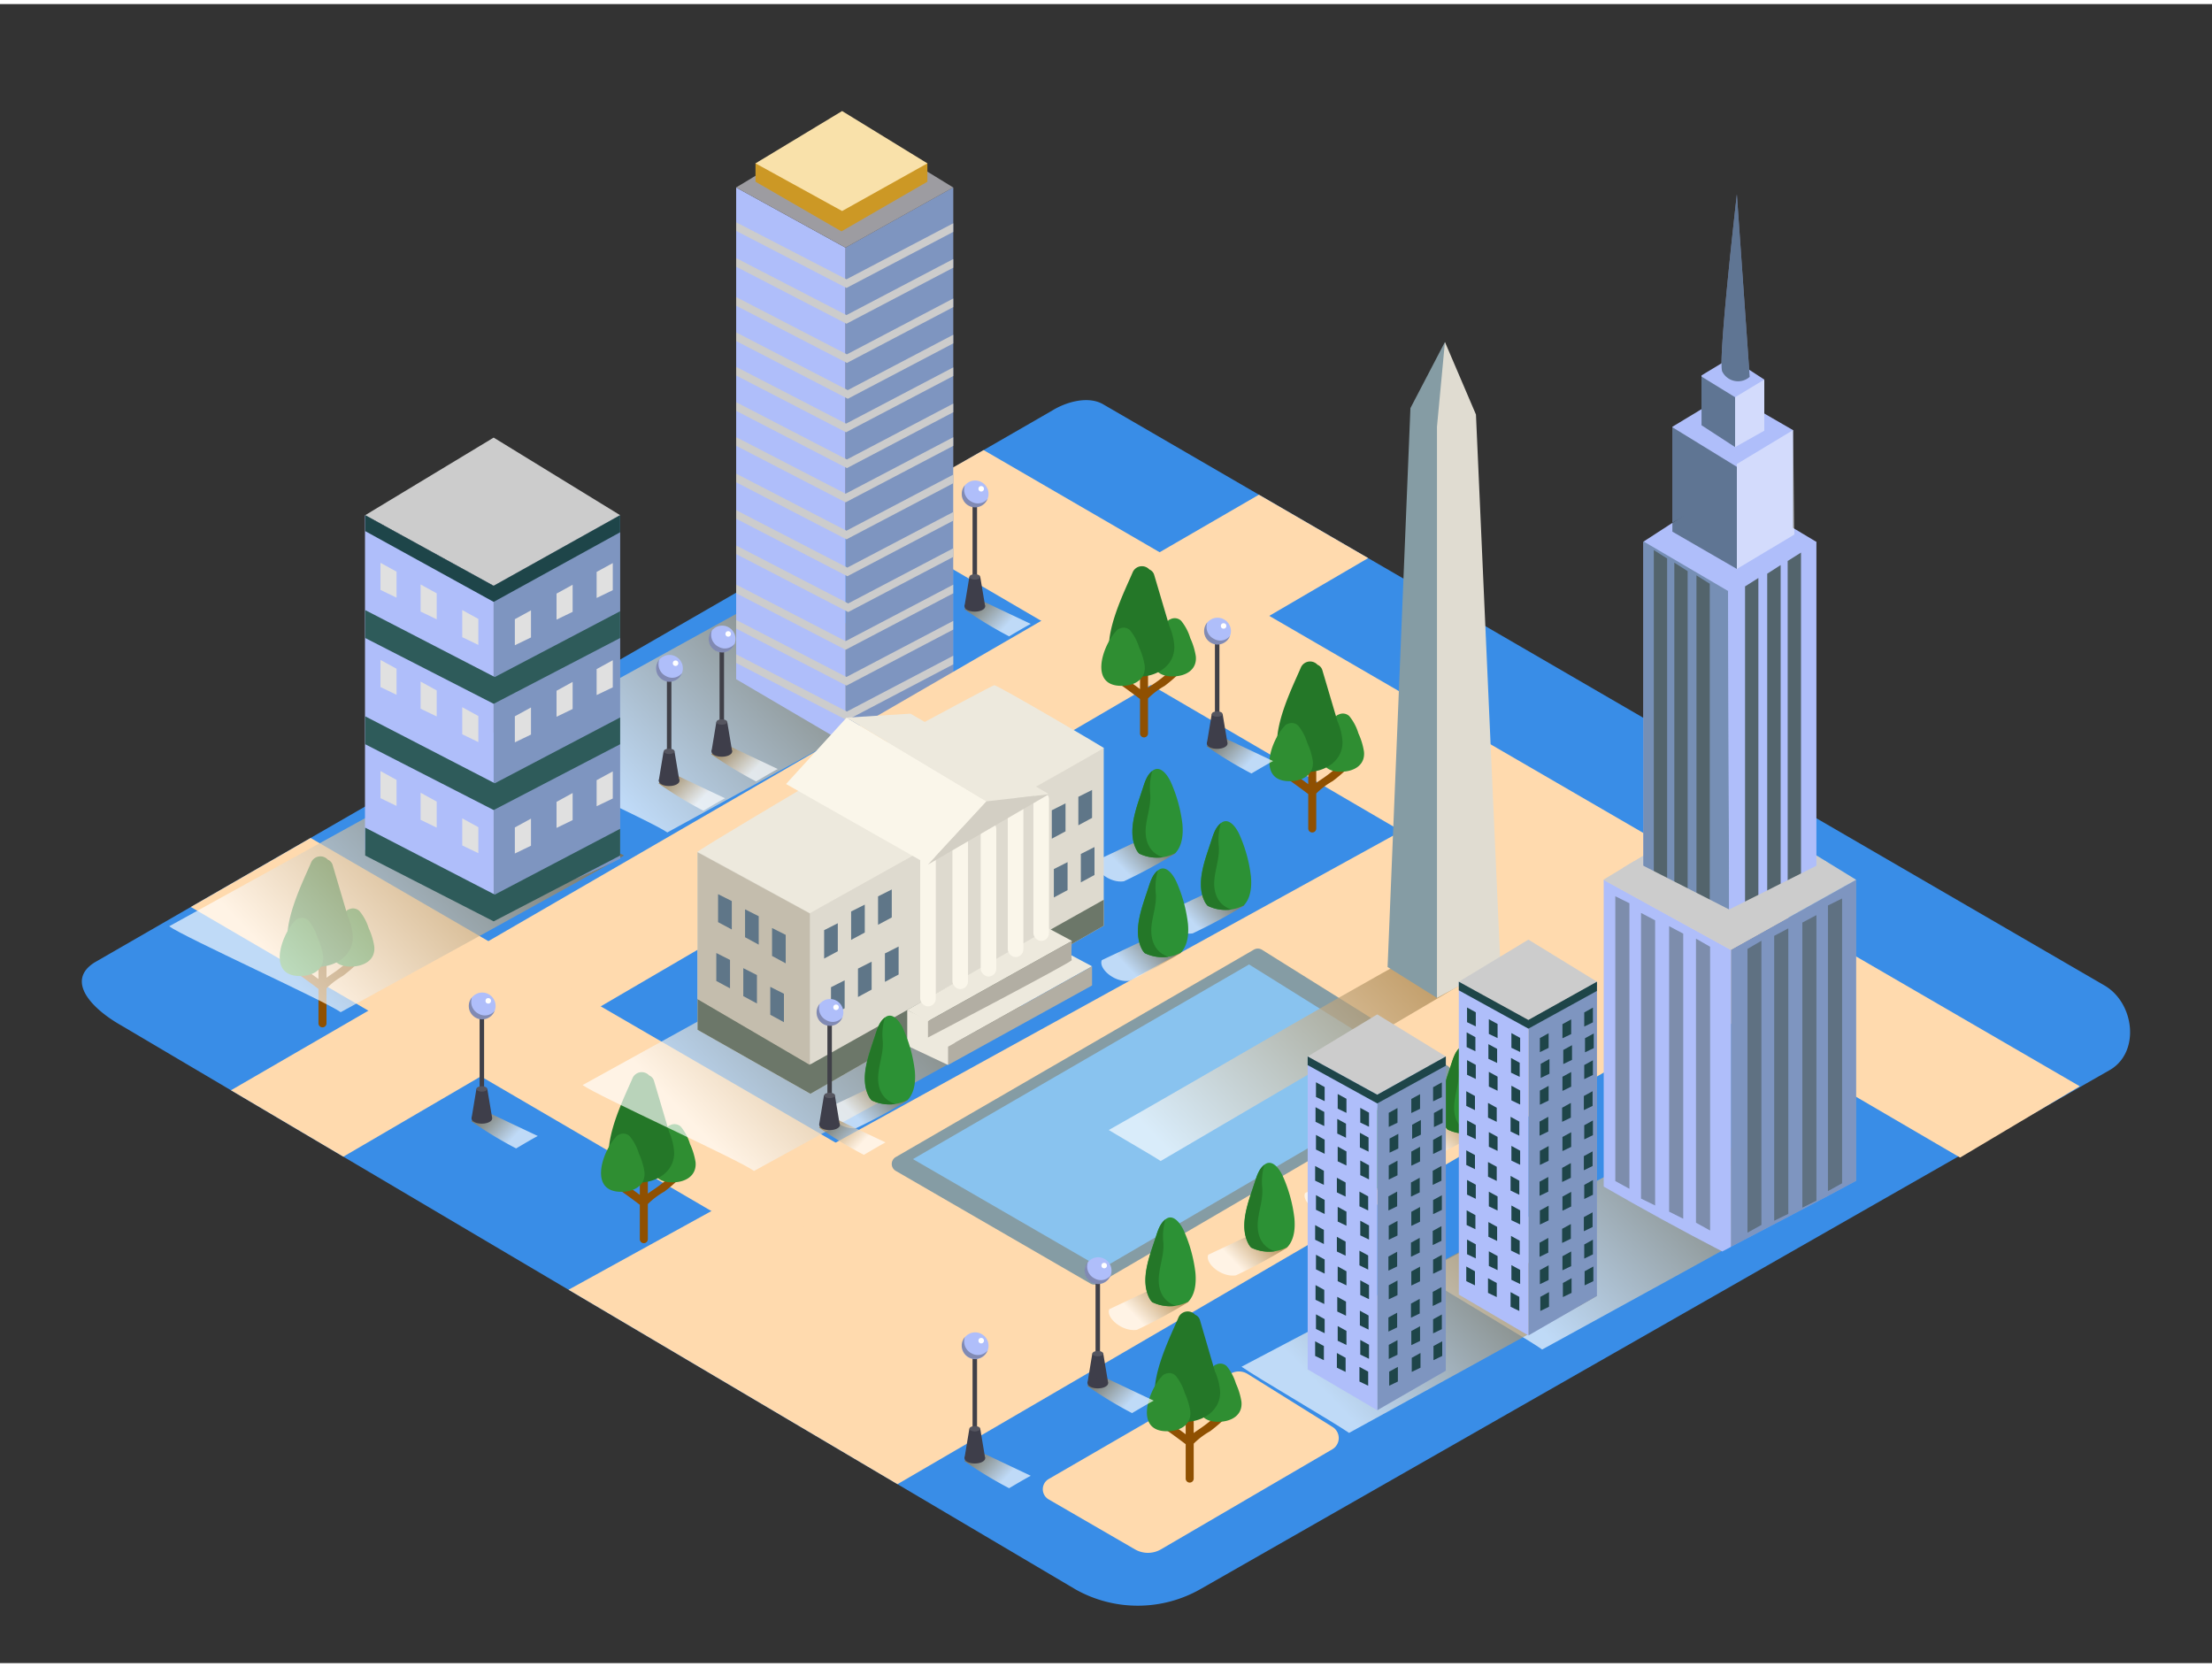 <svg xmlns="http://www.w3.org/2000/svg" xmlns:xlink="http://www.w3.org/1999/xlink" viewBox="0 0 400 300" width="406" height="306" class="illustration"><rect x="0" y="0" width="400" height="300" fill="#333333" stroke="none"/><defs><linearGradient id="linear-gradient" x1="2825.6" y1="96.87" x2="2775.04" y2="144.95" gradientTransform="translate(-2662.23)" gradientUnits="userSpaceOnUse"><stop offset="0" stop-color="#7f4e00"></stop><stop offset="1" stop-color="#fff"></stop></linearGradient><linearGradient id="linear-gradient-2" x1="2985.77" y1="193.61" x2="2938.99" y2="238.09" xlink:href="#linear-gradient"></linearGradient><linearGradient id="linear-gradient-3" x1="2945.27" y1="214.89" x2="2904.33" y2="253.82" xlink:href="#linear-gradient"></linearGradient><linearGradient id="linear-gradient-4" x1="2872.89" y1="149.25" x2="2865.33" y2="156.44" xlink:href="#linear-gradient"></linearGradient><linearGradient id="linear-gradient-5" x1="2885.29" y1="158.7" x2="2877.73" y2="165.88" xlink:href="#linear-gradient"></linearGradient><linearGradient id="linear-gradient-6" x1="2875.25" y1="230.35" x2="2867.7" y2="237.54" xlink:href="#linear-gradient"></linearGradient><linearGradient id="linear-gradient-7" x1="2893.15" y1="220.51" x2="2885.59" y2="227.7" xlink:href="#linear-gradient"></linearGradient><linearGradient id="linear-gradient-8" x1="2910.66" y1="209.34" x2="2903.11" y2="216.53" xlink:href="#linear-gradient"></linearGradient><linearGradient id="linear-gradient-9" x1="2928.66" y1="199.14" x2="2921.1" y2="206.33" xlink:href="#linear-gradient"></linearGradient><linearGradient id="linear-gradient-10" x1="2873.9" y1="167.24" x2="2866.34" y2="174.43" xlink:href="#linear-gradient"></linearGradient><linearGradient id="linear-gradient-11" x1="2116.97" y1="198.73" x2="2110.44" y2="204.93" gradientTransform="matrix(-1, 0, 0, 1, 2203.38, 0)" xlink:href="#linear-gradient"></linearGradient><linearGradient id="linear-gradient-12" x1="2073.58" y1="132.37" x2="2067.05" y2="138.58" gradientTransform="matrix(-1, 0, 0, 1, 2203.38, 0)" xlink:href="#linear-gradient"></linearGradient><linearGradient id="linear-gradient-13" x1="2083.1" y1="137.67" x2="2076.58" y2="143.88" gradientTransform="matrix(-1, 0, 0, 1, 2203.38, 0)" xlink:href="#linear-gradient"></linearGradient><linearGradient id="linear-gradient-14" x1="2027.83" y1="106.13" x2="2021.3" y2="112.34" gradientTransform="matrix(-1, 0, 0, 1, 2203.38, 0)" xlink:href="#linear-gradient"></linearGradient><linearGradient id="linear-gradient-15" x1="1984" y1="130.94" x2="1977.47" y2="137.15" gradientTransform="matrix(-1, 0, 0, 1, 2203.38, 0)" xlink:href="#linear-gradient"></linearGradient><linearGradient id="linear-gradient-16" x1="2027.83" y1="260.17" x2="2021.3" y2="266.38" gradientTransform="matrix(-1, 0, 0, 1, 2203.38, 0)" xlink:href="#linear-gradient"></linearGradient><linearGradient id="linear-gradient-17" x1="2005.59" y1="246.59" x2="1999.06" y2="252.8" gradientTransform="matrix(-1, 0, 0, 1, 2203.38, 0)" xlink:href="#linear-gradient"></linearGradient><linearGradient id="linear-gradient-18" x1="2932.68" y1="155.32" x2="2875.45" y2="209.74" xlink:href="#linear-gradient"></linearGradient><linearGradient id="linear-gradient-19" x1="2841.28" y1="158.04" x2="2790.71" y2="206.12" xlink:href="#linear-gradient"></linearGradient><linearGradient id="linear-gradient-20" x1="2824.51" y1="193.87" x2="2816.95" y2="201.06" xlink:href="#linear-gradient"></linearGradient><linearGradient id="linear-gradient-21" x1="2054.08" y1="199.89" x2="2047.55" y2="206.1" gradientTransform="matrix(-1, 0, 0, 1, 2203.38, 0)" xlink:href="#linear-gradient"></linearGradient><linearGradient id="linear-gradient-22" x1="2766.54" y1="129.36" x2="2715.98" y2="177.44" xlink:href="#linear-gradient"></linearGradient></defs><title>PP</title><g style="isolation: isolate;"><g id="Layer_5" data-name="Layer 5"><path d="M194.51,286.68,22,184.73c-5.49-3.08-10.2-8.15-4.85-11.46L190.29,73.49c2.6-1.61,6.54-2.66,9.18-1.13L380.54,177.45c5.49,3.19,6.48,12.1,1,15.29L217.25,286.52A22.94,22.94,0,0,1,194.51,286.68Z" fill="#398de7"></path><polygon points="156.38 92.89 354.45 208.58 376.09 195.69 177.87 80.65 156.38 92.89" fill="#ffdaae"></polygon><path d="M120.67,149.79s49.15-26.9,51.23-28.34l-31-15.47L89.65,134.27C92.37,136.24,117.95,147.84,120.67,149.79Z" opacity="0.68" fill="url(#linear-gradient)" style="mix-blend-mode: multiply;"></path><polygon points="172.37 122.46 172.37 33.16 152.89 44.04 152.89 133.69 172.37 122.46" fill="#afbefa"></polygon><polygon points="172.37 122.46 172.37 33.16 152.89 44.04 152.89 133.69 172.37 122.46" fill="#1e4549" opacity="0.33"></polygon><polygon points="152.89 44.04 133.12 33.16 133.12 122.08 152.89 133.69 152.89 44.04" fill="#afbefa"></polygon><polygon points="172.37 33.16 152.89 21.22 133.12 33.16 152.89 44.04 172.37 33.16" fill="#9d9ca1"></polygon><polyline points="167.7 28.77 167.7 32.12 152.16 41.1 136.62 32.12 136.62 28.77" fill="#cc9825"></polyline><polygon points="167.7 28.8 152.28 19.34 136.62 28.8 152.28 37.42 167.7 28.8" fill="#f9e1aa"></polygon><polygon points="133.12 39.46 153.06 49.77 172.37 39.64 172.37 41.2 153.07 51.33 133.12 41.01 133.12 39.46" fill="#ccc"></polygon><polygon points="133.12 45.93 153.06 56.24 172.37 46.11 172.37 47.67 153.07 57.8 133.12 47.49 133.12 45.93" fill="#ccc"></polygon><polygon points="133.12 52.98 153.14 63.34 172.37 53.24 172.37 54.8 153.15 64.89 133.12 54.54 133.12 52.98" fill="#ccc"></polygon><polygon points="133.12 59.37 153.3 69.81 172.37 59.8 172.37 61.36 153.31 71.37 133.12 60.93 133.12 59.37" fill="#ccc"></polygon><polygon points="133.12 65.6 152.99 75.87 172.37 65.7 172.37 67.26 152.99 77.43 133.12 67.16 133.12 65.6" fill="#ccc"></polygon><polygon points="133.12 71.99 153.14 82.35 172.37 72.25 172.37 73.81 153.15 83.91 133.12 73.55 133.12 71.99" fill="#ccc"></polygon><polygon points="133.12 78.31 152.91 88.54 172.37 78.33 172.37 79.89 152.91 90.1 133.12 79.87 133.12 78.31" fill="#ccc"></polygon><polygon points="133.12 84.91 153.06 95.23 172.37 85.09 172.37 86.65 153.07 96.79 133.12 86.47 133.12 84.91" fill="#ccc"></polygon><polygon points="133.12 91.51 153.22 101.9 172.37 91.85 172.37 93.41 153.23 103.46 133.12 93.06 133.12 91.51" fill="#ccc"></polygon><polygon points="133.12 97.9 153.38 108.38 172.37 98.41 172.37 99.97 153.38 109.94 133.12 99.45 133.12 97.9" fill="#ccc"></polygon><polygon points="133.12 104.97 152.91 115.2 172.37 104.99 172.37 106.55 152.91 116.76 133.12 106.53 133.12 104.97" fill="#ccc"></polygon><polygon points="133.12 111.36 153.06 121.68 172.37 111.54 172.37 113.11 153.07 123.24 133.12 112.92 133.12 111.36" fill="#ccc"></polygon><polygon points="133.12 117.58 153.14 127.93 172.37 117.84 172.37 119.4 153.15 129.49 133.12 119.14 133.12 117.58" fill="#ccc"></polygon><path d="M278.87,243.29S328,216.39,330.1,215l-23.89-11.37-49.54,26C259.39,231.58,276.15,241.33,278.87,243.29Z" opacity="0.68" fill="url(#linear-gradient-2)" style="mix-blend-mode: multiply;"></path><path d="M243.95,258.37s43-23.54,44.83-24.8l-20.91-10L224.51,246.4C226.89,248.12,241.56,256.66,243.95,258.37Z" opacity="0.68" fill="url(#linear-gradient-3)" style="mix-blend-mode: multiply;"></path><polygon points="102.81 232.48 263.14 144.19 318.74 176.46 162.29 267.64 102.81 232.48" fill="#ffdaae"></polygon><path d="M162,208.48,226.71,171a1.44,1.44,0,0,1,1.49,0l33.57,21a1.44,1.44,0,0,1,0,2.47l-63.14,36.89a1.44,1.44,0,0,1-1.45,0L162,211A1.44,1.44,0,0,1,162,208.48Z" fill="#859ca4"></path><polygon points="165.09 208.86 225.87 173.66 258.52 194.04 199.28 228.65 165.09 208.86" fill="#89c3ef"></polygon><path d="M212.56,153.58l-5.2-3-9.12,4.31c-.68,1.49,2.32,4.14,5,3.73A97.62,97.62,0,0,0,212.56,153.58Z" opacity="0.68" fill="url(#linear-gradient-4)" style="mix-blend-mode: multiply;"></path><path d="M206,153.61a7.17,7.17,0,0,0,6.57-.11c1.15-1.26,1.43-3.17,1.25-5.2a26.08,26.08,0,0,0-2.06-7.53c-.48-1.1-1.82-3.22-3.26-2.2-1.19.84-1.53,2.36-2,3.67-1.05,3.22-2.72,7.42-1,10.7A2.91,2.91,0,0,0,206,153.61Z" fill="#2c9135"></path><path d="M207.21,148.76c.21-2,.9-3.75.8-5.8a10.79,10.79,0,0,1,.37-4.31c-1.11.86-1.44,2.32-1.86,3.59-1.05,3.22-2.72,7.42-1,10.7a2.91,2.91,0,0,0,.49.68,7.59,7.59,0,0,0,4.27.66C207.87,153.48,206.95,151.35,207.21,148.76Z" fill="#247728"></path><path d="M225,163l-5.2-3-9.12,4.31c-.68,1.49,2.32,4.14,5,3.73A97.62,97.62,0,0,0,225,163Z" opacity="0.68" fill="url(#linear-gradient-5)" style="mix-blend-mode: multiply;"></path><path d="M218.39,163.06a7.17,7.17,0,0,0,6.57-.11c1.15-1.26,1.43-3.17,1.25-5.2a26.08,26.08,0,0,0-2.06-7.53c-.48-1.1-1.82-3.22-3.26-2.2-1.19.84-1.53,2.36-2,3.67-1.05,3.22-2.72,7.42-1,10.7A2.91,2.91,0,0,0,218.39,163.06Z" fill="#2c9135"></path><path d="M219.61,158.21c.21-2,.9-3.75.8-5.8a10.79,10.79,0,0,1,.37-4.31c-1.11.86-1.44,2.32-1.86,3.59-1.05,3.22-2.72,7.42-1,10.7a2.91,2.91,0,0,0,.49.68,7.59,7.59,0,0,0,4.27.66C220.27,162.93,219.35,160.8,219.61,158.21Z" fill="#247728"></path><path d="M214.92,234.69l-5.2-3L200.6,236c-.68,1.49,2.32,4.14,5,3.73A97.62,97.62,0,0,0,214.92,234.69Z" opacity="0.68" fill="url(#linear-gradient-6)" style="mix-blend-mode: multiply;"></path><path d="M208.35,234.72a7.17,7.17,0,0,0,6.57-.11c1.15-1.26,1.43-3.17,1.25-5.2a26.08,26.08,0,0,0-2.06-7.53c-.48-1.1-1.82-3.22-3.26-2.2-1.19.84-1.53,2.36-2,3.67-1.05,3.22-2.72,7.42-1,10.7A2.91,2.91,0,0,0,208.35,234.72Z" fill="#2c9135"></path><path d="M209.58,229.87c.21-2,.9-3.75.8-5.8a10.79,10.79,0,0,1,.37-4.31c-1.11.86-1.44,2.32-1.86,3.59-1.05,3.22-2.72,7.42-1,10.7a2.91,2.91,0,0,0,.49.68,7.59,7.59,0,0,0,4.27.66C210.23,234.58,209.31,232.46,209.58,229.87Z" fill="#247728"></path><path d="M232.82,224.84l-5.2-3-9.12,4.31c-.68,1.49,2.32,4.14,5,3.73A97.62,97.62,0,0,0,232.82,224.84Z" opacity="0.68" fill="url(#linear-gradient-7)" style="mix-blend-mode: multiply;"></path><path d="M226.25,224.87a7.17,7.17,0,0,0,6.57-.11c1.15-1.26,1.43-3.17,1.25-5.2A26.08,26.08,0,0,0,232,212c-.48-1.1-1.82-3.22-3.26-2.2-1.19.84-1.53,2.36-2,3.67-1.05,3.22-2.72,7.42-1,10.7A2.91,2.91,0,0,0,226.25,224.87Z" fill="#2c9135"></path><path d="M227.47,220c.21-2,.9-3.75.8-5.8a10.79,10.79,0,0,1,.37-4.31c-1.11.86-1.44,2.32-1.86,3.59-1.05,3.22-2.72,7.42-1,10.7a2.91,2.91,0,0,0,.49.68,7.59,7.59,0,0,0,4.27.66C228.13,224.74,227.21,222.61,227.47,220Z" fill="#247728"></path><path d="M250.33,213.67l-5.2-3L236,215c-.68,1.49,2.32,4.14,5,3.73A97.62,97.62,0,0,0,250.33,213.67Z" opacity="0.68" fill="url(#linear-gradient-8)" style="mix-blend-mode: multiply;"></path><path d="M243.76,213.71a7.17,7.17,0,0,0,6.57-.11c1.15-1.26,1.43-3.17,1.25-5.2a26.08,26.08,0,0,0-2.06-7.53c-.48-1.1-1.82-3.22-3.26-2.2-1.19.84-1.53,2.36-2,3.67-1.05,3.22-2.72,7.42-1,10.7A2.91,2.91,0,0,0,243.76,213.71Z" fill="#2c9135"></path><path d="M245,208.86c.21-2,.9-3.75.8-5.8a10.79,10.79,0,0,1,.37-4.31c-1.11.86-1.44,2.32-1.86,3.59-1.05,3.22-2.72,7.42-1,10.7a2.91,2.91,0,0,0,.49.68,7.59,7.59,0,0,0,4.27.66C245.64,213.57,244.72,211.44,245,208.86Z" fill="#247728"></path><path d="M268.32,203.48l-5.2-3L254,204.82c-.68,1.49,2.32,4.14,5,3.73A97.62,97.62,0,0,0,268.32,203.48Z" opacity="0.68" fill="url(#linear-gradient-9)" style="mix-blend-mode: multiply;"></path><path d="M261.76,203.51a7.17,7.17,0,0,0,6.57-.11c1.15-1.26,1.43-3.17,1.25-5.2a26.08,26.08,0,0,0-2.06-7.53c-.48-1.1-1.82-3.22-3.26-2.2-1.19.84-1.53,2.36-2,3.67-1.05,3.22-2.72,7.42-1,10.7A2.91,2.91,0,0,0,261.76,203.51Z" fill="#2c9135"></path><path d="M263,198.66c.21-2,.9-3.75.8-5.8a10.79,10.79,0,0,1,.37-4.31c-1.11.86-1.44,2.32-1.86,3.59-1.05,3.22-2.72,7.42-1,10.7a2.91,2.91,0,0,0,.49.68,7.59,7.59,0,0,0,4.27.66C263.63,203.37,262.71,201.25,263,198.66Z" fill="#247728"></path><polygon points="247.41 100.18 62.09 208.42 41.77 196.41 227.65 88.72 247.41 100.18" fill="#ffdaae"></polygon><polygon points="56.17 150.79 34.51 163.27 139.44 224.56 161.07 211.67 56.17 150.79" fill="#ffdaae"></polygon><path d="M335.65,212.79V158.35L313,171v53.72C320.53,220.76,328.13,216.85,335.65,212.79Z" fill="#afbefa"></path><path d="M335.65,212.79V158.35L313,171v53.72C320.53,220.76,328.13,216.85,335.65,212.79Z" fill="#1e4549" opacity="0.33"></path><path d="M313,224.74V171l-23-12.67v55.5q10.59,6.11,21.44,11.73Z" fill="#afbefa"></path><polygon points="335.65 158.35 312.97 144.43 289.93 158.35 312.97 171.02 335.65 158.35" fill="#ccc"></polygon><path d="M304.44,162.06a29.7,29.7,0,0,0,5.82,3.17c2.67,1,4.54.43,6.86-1a59.71,59.71,0,0,1,11.31-5v-62s-16.28-9.79-16.57-9.57-14.71,9.57-14.71,9.57v60.3C299.7,158.81,302,160.49,304.44,162.06Z" fill="#afbefa"></path><path d="M304.44,162.06a29.7,29.7,0,0,0,5.82,3.17,7.24,7.24,0,0,0,2.43.48l-.18-59.57-15.35-9v60.3C299.7,158.81,302,160.49,304.44,162.06Z" fill="#1e4549" opacity="0.39"></path><path d="M301.47,160.09V100.25l-2.41-1.52v59.83C299.88,159.05,300.68,159.56,301.47,160.09Z" fill="#53646c"></path><path d="M304.44,162.06l.74.48v-60L302.77,101v60Z" fill="#53646c"></path><path d="M309.18,164.77V104.82l-2.41-1.52v60.21A24.6,24.6,0,0,0,309.18,164.77Z" fill="#53646c"></path><path d="M317.12,164.19a59.71,59.71,0,0,1,11.31-5v-62l-15.93,9,.18,59.57A7.93,7.93,0,0,0,317.12,164.19Z" fill="#afbefa"></path><path d="M325.68,160.18v-61l-2.41,1.52v60.4Q324.47,160.64,325.68,160.18Z" fill="#53646c"></path><path d="M322,161.67V101.44L319.57,103v59.84C320.36,162.4,321.16,162,322,161.67Z" fill="#53646c"></path><path d="M317.12,164.19c.28-.18.56-.34.85-.5V103.78l-2.41,1.52V165A13.84,13.84,0,0,0,317.12,164.19Z" fill="#53646c"></path><polyline points="312.57 70.3 324.24 77.04 318.4 92.97 311.46 87.47" fill="#afbefa"></polyline><polygon points="302.42 93.78 312.57 88.06 312.57 70.3 302.42 76.43 302.42 93.78" fill="#afbefa"></polygon><polygon points="314.08 100.51 324.24 94.8 324.24 77.04 314.08 83.17 314.08 100.51" fill="#afbefa"></polygon><polygon points="313.76 80.11 319.04 77.14 319.04 67.9 313.76 71.09 313.76 80.11" fill="#afbefa"></polygon><polygon points="314.08 102.14 324.48 95.92 324.24 77.04 314.08 83.17 314.08 102.14" fill="#fff" opacity="0.45"></polygon><polyline points="314.08 83.68 302.42 76.52 302.42 95.4 314.08 102.14" fill="#102c2d" opacity="0.5"></polyline><polyline points="312.97 63.95 319.04 67.9 315.58 71.86 312.39 72.88" fill="#afbefa"></polyline><polygon points="307.69 76.16 312.97 73.19 312.97 63.95 307.69 67.14 307.69 76.16" fill="#afbefa"></polygon><polygon points="313.76 80.11 319.04 77.14 319.04 67.9 313.76 71.09 313.76 80.11" fill="#fff" opacity="0.45"></polygon><polyline points="313.76 71.09 307.69 67.36 307.69 76.16 313.76 80.11" fill="#102c2d" opacity="0.5"></polyline><path d="M311.46,66.49c-.92-1.33,2.62-32.08,2.62-32.08l2.32,33A3.19,3.19,0,0,1,311.46,66.49Z" fill="#afbefa"></path><path d="M311.46,66.49c-.92-1.33,2.62-32.08,2.62-32.08l2.32,33A3.19,3.19,0,0,1,311.46,66.49Z" fill="#102c2d" opacity="0.5"></path><g opacity="0.74" style="mix-blend-mode: multiply;"><path d="M333.11,213.23v-51.5L330.55,163v51.64Q331.84,213.95,333.11,213.23Z" fill="#53646c"></path><path d="M323.38,218.76V167.14l-2.55,1.35V220Z" fill="#53646c"></path><path d="M318.52,220.76V169.38L316,170.85v51.31Z" fill="#53646c"></path><path d="M328.47,216.37V164.74l-2.55,1.35v51.55Z" fill="#53646c"></path><g opacity="0.74" style="mix-blend-mode: multiply;"><path d="M292.1,212.83v-51.5l2.55,1.26v51.64Q293.37,213.55,292.1,212.83Z" fill="#53646c"></path><path d="M301.83,218.36V166.74l2.55,1.35v51.55Z" fill="#53646c"></path><path d="M306.69,220.36V169l2.55,1.46v51.31Z" fill="#53646c"></path><path d="M296.75,216V164.34l2.55,1.35v51.55Z" fill="#53646c"></path></g></g><polygon points="295.52 154.97 312.69 163.72 330.15 154.97 332.5 158.62 312.8 168.42 293.38 156.26 295.52 154.97" fill="#ccc"></polygon><path d="M121.76,211.46a24.67,24.67,0,0,1-3.3,2.73c-.45.31-.89.59-1.31.91v-3.53a.72.72,0,0,0-1.45,0v3.76q-1.57-1.17-3.16-2.3c-.76-.54-1.49.71-.73,1.25q2,1.4,3.89,2.84v6.22a.72.72,0,0,0,1.45,0V217l.08-.09a14.05,14.05,0,0,1,2.91-2.18,27.51,27.51,0,0,0,2.65-2.27C123.45,211.83,122.42,210.8,121.76,211.46Z" fill="#8f5001"></path><path d="M125.78,209.42a12.38,12.38,0,0,0-1-3.28,9.07,9.07,0,0,0-1.65-3.13,1.68,1.68,0,0,0-2-.25l-.06,0a1.61,1.61,0,0,0-.53.5l-.09.09c-2.38,2.73-4.69,9.79,1.2,9.71C123.89,213.06,126,211.92,125.78,209.42Z" fill="#2f8e32"></path><path d="M121,203.95l-.22-.74-2.51-8.48a1.52,1.52,0,0,0-.88-1,1.82,1.82,0,0,0-3,.47c-1.82,4.34-8.93,17.83.37,18.86,3.36.37,7.17-1.6,7.15-5.35A10.79,10.79,0,0,0,121,203.95Z" fill="#247728"></path><path d="M116.53,211.13a12.38,12.38,0,0,0-1-3.28,9.07,9.07,0,0,0-1.65-3.13,1.68,1.68,0,0,0-2-.25l-.06,0a1.61,1.61,0,0,0-.53.5l-.09.09c-2.38,2.73-4.69,9.79,1.2,9.71C114.64,214.77,116.79,213.63,116.53,211.13Z" fill="#2f8e32"></path><path d="M212.21,120a24.67,24.67,0,0,1-3.3,2.73c-.45.31-.89.59-1.31.91v-3.53a.72.72,0,0,0-1.45,0v3.76q-1.57-1.17-3.16-2.3c-.76-.54-1.49.71-.73,1.25q2,1.4,3.89,2.84v6.22a.72.72,0,0,0,1.45,0v-6.31l.08-.09a14.05,14.05,0,0,1,2.91-2.18,27.51,27.51,0,0,0,2.65-2.27C213.91,120.34,212.88,119.31,212.21,120Z" fill="#8f5001"></path><path d="M216.24,117.93a12.38,12.38,0,0,0-1-3.28,9.07,9.07,0,0,0-1.65-3.13,1.68,1.68,0,0,0-2-.25l-.06,0a1.61,1.61,0,0,0-.53.5l-.09.09c-2.38,2.73-4.69,9.79,1.2,9.71C214.34,121.57,216.49,120.43,216.24,117.93Z" fill="#2f8e32"></path><path d="M211.45,112.46l-.22-.74-2.51-8.48a1.52,1.52,0,0,0-.88-1,1.82,1.82,0,0,0-3,.47c-1.82,4.34-8.93,17.83.37,18.86,3.36.37,7.17-1.6,7.15-5.35A10.79,10.79,0,0,0,211.45,112.46Z" fill="#247728"></path><path d="M207,119.64a12.38,12.38,0,0,0-1-3.28,9.07,9.07,0,0,0-1.65-3.13,1.68,1.68,0,0,0-2-.25l-.06,0a1.61,1.61,0,0,0-.53.5l-.09.09c-2.38,2.73-4.69,9.79,1.2,9.71C205.09,123.28,207.24,122.14,207,119.64Z" fill="#2f8e32"></path><path d="M63.65,172.43a24.67,24.67,0,0,1-3.3,2.73c-.45.31-.89.59-1.31.91v-3.53a.72.72,0,0,0-1.45,0v3.76Q56,175.14,54.43,174c-.76-.54-1.49.71-.73,1.25q2,1.4,3.89,2.84v6.22a.72.72,0,0,0,1.45,0V178l.08-.09A14.05,14.05,0,0,1,62,175.73a27.51,27.51,0,0,0,2.65-2.27C65.35,172.81,64.32,171.78,63.65,172.43Z" fill="#8f5001"></path><path d="M67.68,170.4a12.38,12.38,0,0,0-1-3.28A9.07,9.07,0,0,0,65,164a1.68,1.68,0,0,0-2-.25l-.06,0a1.61,1.61,0,0,0-.53.5l-.09.09c-2.38,2.73-4.69,9.79,1.2,9.71C65.79,174,67.93,172.9,67.68,170.4Z" fill="#2f8e32"></path><path d="M62.89,164.93l-.22-.74-2.51-8.48a1.52,1.52,0,0,0-.88-1,1.82,1.82,0,0,0-3,.47c-1.82,4.34-8.93,17.83.37,18.86,3.36.37,7.17-1.6,7.15-5.35A10.79,10.79,0,0,0,62.89,164.93Z" fill="#247728"></path><path d="M58.43,172.11a12.38,12.38,0,0,0-1-3.28,9.07,9.07,0,0,0-1.65-3.13,1.68,1.68,0,0,0-2-.25l-.06,0a1.61,1.61,0,0,0-.53.5l-.09.09c-2.38,2.73-4.69,9.79,1.2,9.71C56.54,175.75,58.68,174.61,58.43,172.11Z" fill="#2f8e32"></path><path d="M242.63,137.2a24.67,24.67,0,0,1-3.3,2.73c-.45.31-.89.59-1.31.91V137.3a.72.72,0,0,0-1.45,0v3.76q-1.57-1.17-3.16-2.3c-.76-.54-1.49.71-.73,1.25q2,1.4,3.89,2.84v6.22a.72.72,0,0,0,1.45,0v-6.31l.08-.09A14.05,14.05,0,0,1,241,140.5a27.51,27.51,0,0,0,2.65-2.27C244.32,137.57,243.3,136.55,242.63,137.2Z" fill="#8f5001"></path><path d="M246.65,135.17a12.38,12.38,0,0,0-1-3.28,9.07,9.07,0,0,0-1.65-3.13,1.68,1.68,0,0,0-2-.25l-.06,0a1.61,1.61,0,0,0-.53.5l-.09.09c-2.38,2.73-4.69,9.79,1.2,9.71C244.76,138.8,246.91,137.66,246.65,135.17Z" fill="#2f8e32"></path><path d="M241.86,129.69l-.22-.74-2.51-8.48a1.52,1.52,0,0,0-.88-1,1.82,1.82,0,0,0-3,.47c-1.82,4.34-8.93,17.83.37,18.86,3.36.37,7.17-1.6,7.15-5.35A10.79,10.79,0,0,0,241.86,129.69Z" fill="#247728"></path><path d="M237.4,136.88a12.38,12.38,0,0,0-1-3.28,9.07,9.07,0,0,0-1.65-3.13,1.68,1.68,0,0,0-2-.25l-.06,0a1.61,1.61,0,0,0-.53.5l-.09.09c-2.38,2.73-4.69,9.79,1.2,9.71C235.51,140.51,237.66,139.37,237.4,136.88Z" fill="#2f8e32"></path><path d="M213.57,171.57l-5.2-3-9.12,4.31c-.68,1.49,2.32,4.14,5,3.73A97.62,97.62,0,0,0,213.57,171.57Z" opacity="0.68" fill="url(#linear-gradient-10)" style="mix-blend-mode: multiply;"></path><path d="M207,171.61a7.17,7.17,0,0,0,6.57-.11c1.15-1.26,1.43-3.17,1.25-5.2a26.08,26.08,0,0,0-2.06-7.53c-.48-1.1-1.82-3.22-3.26-2.2-1.19.84-1.53,2.36-2,3.67-1.05,3.22-2.72,7.42-1,10.7A2.91,2.91,0,0,0,207,171.61Z" fill="#2c9135"></path><path d="M208.22,166.76c.21-2,.9-3.75.8-5.8a10.79,10.79,0,0,1,.37-4.31c-1.11.86-1.44,2.32-1.86,3.59-1.05,3.22-2.72,7.42-1,10.7a2.91,2.91,0,0,0,.49.68,7.59,7.59,0,0,0,4.27.66C208.88,171.47,208,169.35,208.22,166.76Z" fill="#247728"></path><path d="M189.6,266.73l32.93-19.07a3,3,0,0,1,3.08.05l15.4,9.61a2.36,2.36,0,0,1-.06,4l-31,18.1a4.7,4.7,0,0,1-4.73,0l-15.63-9.05A2.13,2.13,0,0,1,189.6,266.73Z" fill="#ffdaae"></path><path d="M220.47,254.75a24.67,24.67,0,0,1-3.3,2.73c-.45.31-.89.59-1.31.91v-3.53a.72.72,0,0,0-1.45,0v3.76q-1.57-1.17-3.16-2.3c-.76-.54-1.49.71-.73,1.25q2,1.4,3.89,2.84v6.22a.72.72,0,0,0,1.45,0v-6.31l.08-.09a14.05,14.05,0,0,1,2.91-2.18,27.51,27.51,0,0,0,2.65-2.27C222.16,255.12,221.14,254.1,220.47,254.75Z" fill="#8f5001"></path><path d="M224.49,252.72a12.38,12.38,0,0,0-1-3.28,9.07,9.07,0,0,0-1.65-3.13,1.68,1.68,0,0,0-2-.25l-.06,0a1.61,1.61,0,0,0-.53.5l-.09.09c-2.38,2.73-4.69,9.79,1.2,9.71C222.6,256.35,224.75,255.21,224.49,252.72Z" fill="#2f8e32"></path><path d="M219.7,247.24l-.22-.74L217,238a1.52,1.52,0,0,0-.88-1,1.82,1.82,0,0,0-3,.47c-1.82,4.34-8.93,17.83.37,18.86,3.36.37,7.17-1.6,7.15-5.35A10.79,10.79,0,0,0,219.7,247.24Z" fill="#247728"></path><path d="M215.24,254.43a12.38,12.38,0,0,0-1-3.28,9.07,9.07,0,0,0-1.65-3.13,1.68,1.68,0,0,0-2-.25l-.06,0a1.61,1.61,0,0,0-.53.5l-.09.09c-2.38,2.73-4.69,9.79,1.2,9.71C213.35,258.06,215.5,256.92,215.24,254.43Z" fill="#2f8e32"></path><path d="M85.22,202l2.13-2,9.9,4.68c-1,.52-2.49,1.41-3.92,2.25A72.26,72.26,0,0,1,85.22,202Z" opacity="0.68" fill="url(#linear-gradient-11)" style="mix-blend-mode: multiply;"></path><rect x="86.73" y="181.64" width="0.81" height="19.51" transform="translate(174.27 382.78) rotate(-180)" fill="#404048"></rect><circle cx="87.2" cy="181.16" r="2.42" fill="#afbefa"></circle><circle cx="88.29" cy="180.24" r="0.5" fill="#fff"></circle><path d="M85.36,179.59a2.4,2.4,0,0,0,1.22,3,2.26,2.26,0,0,0,2.87-.55,2.42,2.42,0,1,1-4.09-2.45Z" fill="#3e3e4a" opacity="0.4"></path><path d="M86.15,196.17l-.88,5.31a4.73,4.73,0,0,0,2.16.4c1.65.06,1.56-.5,1.56-.5l-.87-5.21Z" fill="#3e3e4a"></path><ellipse cx="87.13" cy="196.17" rx="0.98" ry="0.49" fill="#55555f"></ellipse><ellipse cx="87.13" cy="201.51" rx="1.87" ry="0.94" fill="#3e3e4a"></ellipse><path d="M128.62,135.64l2.13-2,9.9,4.68c-1,.52-2.49,1.41-3.92,2.25A72.26,72.26,0,0,1,128.62,135.64Z" opacity="0.68" fill="url(#linear-gradient-12)" style="mix-blend-mode: multiply;"></path><rect x="130.12" y="115.28" width="0.81" height="19.51" transform="translate(261.05 250.07) rotate(-180)" fill="#404048"></rect><circle cx="130.59" cy="114.81" r="2.42" fill="#afbefa"></circle><circle cx="131.68" cy="113.89" r="0.5" fill="#fff"></circle><path d="M128.75,113.23a2.4,2.4,0,0,0,1.22,3,2.26,2.26,0,0,0,2.87-.55,2.42,2.42,0,1,1-4.09-2.45Z" fill="#3e3e4a" opacity="0.4"></path><path d="M129.54,129.82l-.88,5.31a4.73,4.73,0,0,0,2.16.4c1.65.06,1.56-.5,1.56-.5l-.87-5.21Z" fill="#3e3e4a"></path><ellipse cx="130.53" cy="129.82" rx="0.98" ry="0.49" fill="#55555f"></ellipse><ellipse cx="130.53" cy="135.16" rx="1.87" ry="0.94" fill="#3e3e4a"></ellipse><path d="M119.09,140.93l2.13-2,9.9,4.68c-1,.52-2.49,1.41-3.92,2.25A72.26,72.26,0,0,1,119.09,140.93Z" opacity="0.68" fill="url(#linear-gradient-13)" style="mix-blend-mode: multiply;"></path><rect x="120.59" y="120.58" width="0.81" height="19.51" transform="translate(242 260.67) rotate(-180)" fill="#404048"></rect><circle cx="121.06" cy="120.11" r="2.42" fill="#afbefa"></circle><circle cx="122.16" cy="119.19" r="0.5" fill="#fff"></circle><path d="M119.23,118.53a2.4,2.4,0,0,0,1.22,3,2.26,2.26,0,0,0,2.87-.55,2.42,2.42,0,1,1-4.09-2.45Z" fill="#3e3e4a" opacity="0.4"></path><path d="M120,135.12l-.88,5.31a4.73,4.73,0,0,0,2.16.4c1.65.06,1.56-.5,1.56-.5l-.87-5.21Z" fill="#3e3e4a"></path><ellipse cx="121" cy="135.12" rx="0.98" ry="0.49" fill="#55555f"></ellipse><ellipse cx="121" cy="140.46" rx="1.87" ry="0.94" fill="#3e3e4a"></ellipse><path d="M174.37,109.4l2.13-2,9.9,4.68c-1,.52-2.49,1.41-3.92,2.25A72.26,72.26,0,0,1,174.37,109.4Z" opacity="0.68" fill="url(#linear-gradient-14)" style="mix-blend-mode: multiply;"></path><rect x="175.87" y="89.04" width="0.81" height="19.51" transform="translate(352.55 197.59) rotate(-180)" fill="#404048"></rect><circle cx="176.34" cy="88.57" r="2.42" fill="#afbefa"></circle><circle cx="177.43" cy="87.65" r="0.5" fill="#fff"></circle><path d="M174.5,87a2.4,2.4,0,0,0,1.22,3,2.26,2.26,0,0,0,2.87-.55A2.42,2.42,0,1,1,174.5,87Z" fill="#3e3e4a" opacity="0.4"></path><path d="M175.29,103.58l-.88,5.31a4.73,4.73,0,0,0,2.16.4c1.65.06,1.56-.5,1.56-.5l-.87-5.21Z" fill="#3e3e4a"></path><ellipse cx="176.28" cy="103.58" rx="0.98" ry="0.49" fill="#55555f"></ellipse><ellipse cx="176.28" cy="108.92" rx="1.87" ry="0.94" fill="#3e3e4a"></ellipse><path d="M218.19,134.2l2.13-2,9.9,4.68c-1,.52-2.49,1.41-3.92,2.25A72.26,72.26,0,0,1,218.19,134.2Z" opacity="0.68" fill="url(#linear-gradient-15)" style="mix-blend-mode: multiply;"></path><rect x="219.7" y="113.85" width="0.81" height="19.51" transform="translate(440.21 247.21) rotate(-180)" fill="#404048"></rect><circle cx="220.17" cy="113.38" r="2.42" fill="#afbefa"></circle><circle cx="221.26" cy="112.45" r="0.5" fill="#fff"></circle><path d="M218.33,111.8a2.4,2.4,0,0,0,1.22,3,2.26,2.26,0,0,0,2.87-.55,2.42,2.42,0,1,1-4.09-2.45Z" fill="#3e3e4a" opacity="0.4"></path><path d="M219.12,128.38l-.88,5.31a4.73,4.73,0,0,0,2.16.4c1.65.06,1.56-.5,1.56-.5l-.87-5.21Z" fill="#3e3e4a"></path><ellipse cx="220.1" cy="128.38" rx="0.98" ry="0.49" fill="#55555f"></ellipse><ellipse cx="220.1" cy="133.73" rx="1.87" ry="0.94" fill="#3e3e4a"></ellipse><path d="M174.37,263.44l2.13-2,9.9,4.68c-1,.52-2.49,1.41-3.92,2.25A72.26,72.26,0,0,1,174.37,263.44Z" opacity="0.68" fill="url(#linear-gradient-16)" style="mix-blend-mode: multiply;"></path><rect x="175.87" y="243.09" width="0.81" height="19.51" transform="translate(352.55 505.68) rotate(-180)" fill="#404048"></rect><circle cx="176.34" cy="242.61" r="2.42" fill="#afbefa"></circle><circle cx="177.43" cy="241.69" r="0.5" fill="#fff"></circle><path d="M174.5,241a2.4,2.4,0,0,0,1.22,3,2.26,2.26,0,0,0,2.87-.55A2.42,2.42,0,1,1,174.5,241Z" fill="#3e3e4a" opacity="0.4"></path><path d="M175.29,257.62l-.88,5.31a4.73,4.73,0,0,0,2.16.4c1.65.06,1.56-.5,1.56-.5l-.87-5.21Z" fill="#3e3e4a"></path><ellipse cx="176.28" cy="257.62" rx="0.98" ry="0.49" fill="#55555f"></ellipse><ellipse cx="176.28" cy="262.96" rx="1.87" ry="0.94" fill="#3e3e4a"></ellipse><path d="M196.6,249.86l2.13-2,9.9,4.68c-1,.52-2.49,1.41-3.92,2.25A72.26,72.26,0,0,1,196.6,249.86Z" opacity="0.68" fill="url(#linear-gradient-17)" style="mix-blend-mode: multiply;"></path><rect x="198.11" y="229.5" width="0.81" height="19.51" transform="translate(397.03 478.51) rotate(-180)" fill="#404048"></rect><circle cx="198.58" cy="229.03" r="2.42" fill="#afbefa"></circle><circle cx="199.67" cy="228.11" r="0.5" fill="#fff"></circle><path d="M196.74,227.45a2.4,2.4,0,0,0,1.22,3,2.26,2.26,0,0,0,2.87-.55,2.42,2.42,0,1,1-4.09-2.45Z" fill="#3e3e4a" opacity="0.4"></path><path d="M197.53,244l-.88,5.31a4.73,4.73,0,0,0,2.16.4c1.65.06,1.56-.5,1.56-.5L199.5,244Z" fill="#3e3e4a"></path><ellipse cx="198.52" cy="244.04" rx="0.98" ry="0.49" fill="#55555f"></ellipse><ellipse cx="198.52" cy="249.38" rx="1.87" ry="0.94" fill="#3e3e4a"></ellipse><path d="M261.58,169c-10.66,5.17-44.65,25.37-61.08,34.6,3.17,1.92,8.43,4.93,9.38,5.61,0,0,58.79-34.42,60.87-35.85Z" opacity="0.68" fill="url(#linear-gradient-18)" style="mix-blend-mode: multiply;"></path><polyline points="259.85 179.71 250.92 174.12 255.05 73.06 261.29 61.1" fill="#859ca4"></polyline><polygon points="259.85 179.71 271.31 173.54 266.9 74.22 261.29 61.1 259.85 76.44 259.85 179.71" fill="#e0dcd1"></polygon><polygon points="288.78 233.6 288.78 176.78 276.38 183.7 276.38 240.75 288.78 233.6" fill="#afbefa"></polygon><polygon points="288.78 233.6 288.78 176.78 276.38 183.7 276.38 240.75 288.78 233.6" fill="#1e4549" opacity="0.33"></polygon><polygon points="276.38 183.7 263.8 176.78 263.8 233.36 276.38 240.75 276.38 183.7" fill="#afbefa"></polygon><polygon points="288.78 176.78 276.38 169.17 263.8 176.78 276.38 183.7 288.78 176.78" fill="#ccc"></polygon><polygon points="263.8 176.78 276.38 183.7 288.78 176.78 288.77 178.45 276.38 185.27 263.8 178.34 263.8 176.78" fill="#1e4549"></polygon><polygon points="265.29 184.1 265.29 181.44 266.87 182.31 266.87 184.86 265.29 184.1" fill="#1e4549"></polygon><polygon points="269.23 186.22 269.23 183.56 270.81 184.43 270.81 186.98 269.23 186.22" fill="#1e4549"></polygon><polygon points="273.31 188.73 273.31 186.07 274.89 186.94 274.89 189.49 273.31 188.73" fill="#1e4549"></polygon><polygon points="265.29 193.61 265.29 190.96 266.87 191.82 266.87 194.37 265.29 193.61" fill="#1e4549"></polygon><polygon points="269.23 195.74 269.23 193.08 270.81 193.95 270.81 196.5 269.23 195.74" fill="#1e4549"></polygon><polygon points="273.31 198.24 273.31 195.59 274.89 196.45 274.89 199 273.31 198.24" fill="#1e4549"></polygon><polygon points="265.29 204.5 265.29 201.85 266.87 202.71 266.87 205.26 265.29 204.5" fill="#1e4549"></polygon><polygon points="269.23 206.62 269.23 203.97 270.81 204.84 270.81 207.38 269.23 206.62" fill="#1e4549"></polygon><polygon points="273.31 209.13 273.31 206.47 274.89 207.34 274.89 209.89 273.31 209.13" fill="#1e4549"></polygon><polygon points="265.29 215.28 265.29 212.63 266.87 213.49 266.87 216.04 265.29 215.28" fill="#1e4549"></polygon><polygon points="269.23 217.4 269.23 214.75 270.81 215.61 270.81 218.16 269.23 217.4" fill="#1e4549"></polygon><polygon points="273.31 219.91 273.31 217.25 274.89 218.12 274.89 220.67 273.31 219.91" fill="#1e4549"></polygon><polygon points="265.29 226.06 265.29 223.41 266.87 224.27 266.87 226.82 265.29 226.06" fill="#1e4549"></polygon><polygon points="269.23 228.18 269.23 225.53 270.81 226.39 270.81 228.94 269.23 228.18" fill="#1e4549"></polygon><polygon points="273.31 230.69 273.31 228.03 274.89 228.9 274.89 231.45 273.31 230.69" fill="#1e4549"></polygon><polygon points="288.05 184.13 288.05 181.47 286.48 182.34 286.48 184.89 288.05 184.13" fill="#1e4549"></polygon><polygon points="284.12 186.25 284.12 183.59 282.54 184.46 282.54 187.01 284.12 186.25" fill="#1e4549"></polygon><polygon points="280.04 188.75 280.04 186.1 278.46 186.97 278.46 189.52 280.04 188.75" fill="#1e4549"></polygon><polygon points="288.05 193.64 288.05 190.99 286.48 191.85 286.48 194.4 288.05 193.64" fill="#1e4549"></polygon><polygon points="284.12 195.76 284.12 193.11 282.54 193.97 282.54 196.53 284.12 195.76" fill="#1e4549"></polygon><polygon points="280.04 198.27 280.04 195.62 278.46 196.48 278.46 199.03 280.04 198.27" fill="#1e4549"></polygon><polygon points="288.05 204.53 288.05 201.87 286.48 202.74 286.48 205.29 288.05 204.53" fill="#1e4549"></polygon><polygon points="284.12 206.65 284.12 204 282.54 204.86 282.54 207.41 284.12 206.65" fill="#1e4549"></polygon><polygon points="280.04 209.16 280.04 206.5 278.46 207.37 278.46 209.92 280.04 209.16" fill="#1e4549"></polygon><polygon points="288.05 215.31 288.05 212.65 286.48 213.52 286.48 216.07 288.05 215.31" fill="#1e4549"></polygon><polygon points="284.12 217.43 284.12 214.78 282.54 215.64 282.54 218.19 284.12 217.43" fill="#1e4549"></polygon><polygon points="280.04 219.94 280.04 217.28 278.46 218.15 278.46 220.7 280.04 219.94" fill="#1e4549"></polygon><polygon points="288.05 226.09 288.05 223.43 286.48 224.3 286.48 226.85 288.05 226.09" fill="#1e4549"></polygon><polygon points="284.12 228.21 284.12 225.56 282.54 226.42 282.54 228.97 284.12 228.21" fill="#1e4549"></polygon><polygon points="280.04 230.72 280.04 228.06 278.46 228.93 278.46 231.48 280.04 230.72" fill="#1e4549"></polygon><polygon points="288.2 188.79 288.2 186.14 286.62 187 286.62 189.55 288.2 188.79" fill="#1e4549"></polygon><polygon points="284.27 190.91 284.27 188.26 282.69 189.12 282.69 191.67 284.27 190.91" fill="#1e4549"></polygon><polygon points="280.19 193.42 280.19 190.76 278.61 191.63 278.61 194.18 280.19 193.42" fill="#1e4549"></polygon><polygon points="287.99 199.24 287.99 196.58 286.41 197.45 286.41 200 287.99 199.24" fill="#1e4549"></polygon><polygon points="284.06 201.36 284.06 198.7 282.48 199.57 282.48 202.12 284.06 201.36" fill="#1e4549"></polygon><polygon points="279.98 203.87 279.98 201.21 278.4 202.08 278.4 204.63 279.98 203.87" fill="#1e4549"></polygon><polygon points="287.99 210.11 287.99 207.46 286.41 208.32 286.41 210.88 287.99 210.11" fill="#1e4549"></polygon><polygon points="284.06 212.24 284.06 209.58 282.48 210.45 282.48 213 284.06 212.24" fill="#1e4549"></polygon><polygon points="279.98 214.74 279.98 212.09 278.4 212.95 278.4 215.5 279.98 214.74" fill="#1e4549"></polygon><polygon points="287.99 221.14 287.99 218.48 286.41 219.35 286.41 221.9 287.99 221.14" fill="#1e4549"></polygon><polygon points="284.06 223.26 284.06 220.6 282.48 221.47 282.48 224.02 284.06 223.26" fill="#1e4549"></polygon><polygon points="279.98 225.77 279.98 223.11 278.4 223.98 278.4 226.53 279.98 225.77" fill="#1e4549"></polygon><polygon points="288.13 230.93 288.13 228.28 286.55 229.14 286.55 231.69 288.13 230.93" fill="#1e4549"></polygon><polygon points="284.19 233.05 284.19 230.4 282.62 231.26 282.62 233.81 284.19 233.05" fill="#1e4549"></polygon><polygon points="280.11 235.56 280.11 232.91 278.54 233.77 278.54 236.32 280.11 235.56" fill="#1e4549"></polygon><polygon points="265.22 188.6 265.22 185.94 266.8 186.81 266.8 189.36 265.22 188.6" fill="#1e4549"></polygon><polygon points="269.15 190.72 269.15 188.07 270.73 188.93 270.73 191.48 269.15 190.72" fill="#1e4549"></polygon><polygon points="273.24 193.23 273.24 190.57 274.81 191.44 274.81 193.99 273.24 193.23" fill="#1e4549"></polygon><polygon points="265.15 199.24 265.15 196.58 266.72 197.45 266.72 200 265.15 199.24" fill="#1e4549"></polygon><polygon points="269.08 201.36 269.08 198.7 270.66 199.57 270.66 202.12 269.08 201.36" fill="#1e4549"></polygon><polygon points="273.16 203.87 273.16 201.21 274.74 202.08 274.74 204.63 273.16 203.87" fill="#1e4549"></polygon><polygon points="265.15 209.92 265.15 207.27 266.72 208.13 266.72 210.68 265.15 209.92" fill="#1e4549"></polygon><polygon points="269.08 212.04 269.08 209.39 270.66 210.25 270.66 212.81 269.08 212.04" fill="#1e4549"></polygon><polygon points="273.16 214.55 273.16 211.9 274.74 212.76 274.74 215.31 273.16 214.55" fill="#1e4549"></polygon><polygon points="265.22 220.78 265.22 218.12 266.8 218.99 266.8 221.54 265.22 220.78" fill="#1e4549"></polygon><polygon points="269.15 222.9 269.15 220.24 270.73 221.11 270.73 223.66 269.15 222.9" fill="#1e4549"></polygon><polygon points="273.24 225.4 273.24 222.75 274.81 223.62 274.81 226.17 273.24 225.4" fill="#1e4549"></polygon><polygon points="265.15 230.93 265.15 228.28 266.72 229.14 266.72 231.69 265.15 230.93" fill="#1e4549"></polygon><polygon points="269.08 233.05 269.08 230.4 270.66 231.26 270.66 233.81 269.08 233.05" fill="#1e4549"></polygon><polygon points="273.16 235.56 273.16 232.91 274.74 233.77 274.74 236.32 273.16 235.56" fill="#1e4549"></polygon><path d="M136.35,211s49.15-26.9,51.23-28.34l-31-15.47-51.23,28.28C108,197.41,133.63,209,136.35,211Z" opacity="0.68" fill="url(#linear-gradient-19)" style="mix-blend-mode: multiply;"></path><polyline points="126.14 153.28 126.14 185.48 146.55 197.05 199.59 166.66 199.59 134.46" fill="#dedacf"></polyline><polygon points="126.14 185.48 126.14 179.85 146.54 191.73 199.59 161.96 199.59 166.66 146.55 197.05 126.14 185.48" fill="#6c7769"></polygon><polyline points="164.06 181.9 164.06 188.36 171.44 191.84 173.17 186.33" fill="#ede9dd"></polyline><polygon points="167.69 186.5 171.44 188.53 197.48 174 193.32 171.78 167.69 186.5" fill="#ede9dd"></polygon><polygon points="171.44 188.53 171.44 191.84 197.48 177.46 197.48 174 171.44 188.53" fill="#b2aea3"></polygon><polygon points="164.06 181.9 167.81 183.93 193.85 169.41 189.69 167.18 164.06 181.9" fill="#ede9dd"></polygon><path d="M145.94,141.32s-20.14,11.9-19.8,12,20.31,11.07,20.31,11.07,53.31-29.72,53.14-29.89-19.22-11.37-19.79-11.33S145.94,141.32,145.94,141.32Z" fill="#ede9dd"></path><rect x="166.4" y="153.12" width="2.82" height="28.12" rx="1.41" ry="1.41" fill="#faf6ea"></rect><rect x="186.87" y="142.31" width="2.82" height="27.1" rx="1.41" ry="1.41" fill="#faf6ea"></rect><rect x="182.24" y="143.55" width="2.82" height="28.78" rx="1.41" ry="1.41" fill="#faf6ea"></rect><rect x="177.34" y="147.72" width="2.82" height="28.12" rx="1.41" ry="1.41" fill="#faf6ea"></rect><rect x="172.23" y="150" width="2.82" height="28.12" rx="1.41" ry="1.41" fill="#faf6ea"></rect><polygon points="142.14 141.03 153.09 129.03 178.38 144.17 167.81 155.6 142.14 141.03" fill="#faf6ea"></polygon><polygon points="153.09 129.03 164.64 128.31 189.69 142.87 178.38 144.17 153.09 129.03" fill="#ede9dd"></polygon><polygon points="167.81 155.6 189.69 142.87 178.38 144.17 167.81 155.6" fill="#d3cfc4"></polygon><path d="M167.81,183.93v2.94s26.14-13.68,26-14,0-3.46,0-3.46Z" fill="#b2aea3"></path><polygon points="149.03 167.46 149.03 172.6 151.5 171.27 151.5 166.21 149.03 167.46" fill="#5f7688"></polygon><polygon points="153.91 164.08 153.91 169.22 156.38 167.89 156.38 162.84 153.91 164.08" fill="#5f7688"></polygon><polygon points="158.78 161.35 158.78 166.49 161.26 165.16 161.26 160.1 158.78 161.35" fill="#5f7688"></polygon><polygon points="150.27 177.78 150.27 182.93 152.74 181.59 152.74 176.53 150.27 177.78" fill="#5f7688"></polygon><polygon points="155.15 174.41 155.15 179.55 157.62 178.21 157.62 173.16 155.15 174.41" fill="#5f7688"></polygon><polygon points="160.02 171.67 160.02 176.81 162.5 175.48 162.5 170.42 160.02 171.67" fill="#5f7688"></polygon><polygon points="190.2 145.78 190.2 150.92 192.68 149.59 192.68 144.53 190.2 145.78" fill="#5f7688"></polygon><polygon points="195 143.35 195 148.5 197.48 147.16 197.48 142.11 195 143.35" fill="#5f7688"></polygon><polygon points="190.57 156.41 190.57 161.55 193.05 160.22 193.05 155.16 190.57 156.41" fill="#5f7688"></polygon><polygon points="195.45 153.68 195.45 158.82 197.92 157.48 197.92 152.43 195.45 153.68" fill="#5f7688"></polygon><polygon points="146.45 164.45 146.45 191.83 126.14 179.94 126.14 153.38 146.45 164.45" fill="#c4bdad"></polygon><polygon points="142.08 168.31 142.08 173.46 139.61 172.12 139.61 167.07 142.08 168.31" fill="#5f7688"></polygon><polygon points="137.2 164.94 137.2 170.08 134.73 168.74 134.73 163.69 137.2 164.94" fill="#5f7688"></polygon><polygon points="132.33 162.2 132.33 167.34 129.85 166.01 129.85 160.95 132.33 162.2" fill="#5f7688"></polygon><polygon points="141.76 178.96 141.76 184.1 139.29 182.76 139.29 177.71 141.76 178.96" fill="#5f7688"></polygon><polygon points="136.88 175.58 136.88 180.72 134.41 179.39 134.41 174.33 136.88 175.58" fill="#5f7688"></polygon><polygon points="132.01 172.84 132.01 177.98 129.53 176.65 129.53 171.59 132.01 172.84" fill="#5f7688"></polygon><path d="M164.18,198.2l-5.2-3-9.12,4.31c-.68,1.49,2.32,4.14,5,3.73A97.62,97.62,0,0,0,164.18,198.2Z" opacity="0.68" fill="url(#linear-gradient-20)" style="mix-blend-mode: multiply;"></path><path d="M157.61,198.23a7.17,7.17,0,0,0,6.57-.11c1.15-1.26,1.43-3.17,1.25-5.2a26.08,26.08,0,0,0-2.06-7.53c-.48-1.1-1.82-3.22-3.26-2.2-1.19.84-1.53,2.36-2,3.67-1.05,3.22-2.72,7.42-1,10.7A2.91,2.91,0,0,0,157.61,198.23Z" fill="#2c9135"></path><path d="M158.84,193.38c.21-2,.9-3.75.8-5.8a10.79,10.79,0,0,1,.37-4.31c-1.11.86-1.44,2.32-1.86,3.59-1.05,3.22-2.72,7.42-1,10.7a2.91,2.91,0,0,0,.49.68,7.59,7.59,0,0,0,4.27.66C159.49,198.1,158.57,196,158.84,193.38Z" fill="#247728"></path><path d="M148.11,203.16l2.13-2,9.9,4.68c-1,.52-2.49,1.41-3.92,2.25A72.26,72.26,0,0,1,148.11,203.16Z" opacity="0.68" fill="url(#linear-gradient-21)" style="mix-blend-mode: multiply;"></path><rect x="149.62" y="182.8" width="0.81" height="19.51" transform="translate(300.05 385.12) rotate(-180)" fill="#404048"></rect><circle cx="150.09" cy="182.33" r="2.42" fill="#afbefa"></circle><circle cx="151.18" cy="181.41" r="0.5" fill="#fff"></circle><path d="M148.25,180.76a2.4,2.4,0,0,0,1.22,3,2.26,2.26,0,0,0,2.87-.55,2.42,2.42,0,1,1-4.09-2.45Z" fill="#3e3e4a" opacity="0.4"></path><path d="M149,197.34l-.88,5.31a4.73,4.73,0,0,0,2.16.4c1.65.06,1.56-.5,1.56-.5l-.87-5.21Z" fill="#3e3e4a"></path><ellipse cx="150.02" cy="197.34" rx="0.98" ry="0.49" fill="#55555f"></ellipse><ellipse cx="150.02" cy="202.68" rx="1.87" ry="0.94" fill="#3e3e4a"></ellipse><path d="M61.61,182.29s49.15-26.9,51.23-28.34l-31-15.47L30.59,166.76C33.31,168.73,58.89,180.33,61.61,182.29Z" opacity="0.68" fill="url(#linear-gradient-22)" style="mix-blend-mode: multiply;"></path><path d="M112.14,154.52V92.42L89.27,105.19v59.05l.48.11C97,160.53,104.87,158.23,112.14,154.52Z" fill="#afbefa"></path><path d="M112.14,154.52V92.42L89.27,105.19v59.05l.48.11C97,160.53,104.87,158.23,112.14,154.52Z" fill="#1e4549" opacity="0.33"></path><path d="M89.27,164.24V105.19L66,92.42v60.52C74.26,155.66,80.93,162,89.27,164.24Z" fill="#afbefa"></path><polygon points="112.14 92.42 89.27 78.39 66.04 92.42 89.27 105.19 112.14 92.42" fill="#ccc"></polygon><polygon points="66.04 92.42 89.27 105.19 112.14 92.42 112.14 95.51 89.27 108.1 66.04 95.3 66.04 92.42" fill="#1e4549"></polygon><polygon points="68.8 105.93 68.8 101.03 71.71 102.63 71.71 107.34 68.8 105.93" fill="#e0e0e0"></polygon><polygon points="76.06 109.85 76.06 104.95 78.97 106.55 78.97 111.25 76.06 109.85" fill="#e0e0e0"></polygon><polygon points="83.59 114.48 83.59 109.58 86.5 111.18 86.5 115.88 83.59 114.48" fill="#e0e0e0"></polygon><polygon points="68.8 123.5 68.8 118.6 71.71 120.19 71.71 124.9 68.8 123.5" fill="#e0e0e0"></polygon><polygon points="76.06 127.41 76.06 122.51 78.97 124.11 78.97 128.82 76.06 127.41" fill="#e0e0e0"></polygon><polygon points="83.59 132.04 83.59 127.14 86.5 128.74 86.5 133.45 83.59 132.04" fill="#e0e0e0"></polygon><polygon points="68.8 143.59 68.8 138.69 71.71 140.29 71.71 145 68.8 143.59" fill="#e0e0e0"></polygon><polygon points="76.06 147.51 76.06 142.61 78.97 144.21 78.97 148.92 76.06 147.51" fill="#e0e0e0"></polygon><polygon points="83.59 152.14 83.59 147.24 86.5 148.84 86.5 153.54 83.59 152.14" fill="#e0e0e0"></polygon><polygon points="110.81 105.98 110.81 101.08 107.89 102.68 107.89 107.39 110.81 105.98" fill="#e0e0e0"></polygon><polygon points="103.55 109.9 103.55 105 100.64 106.6 100.64 111.31 103.55 109.9" fill="#e0e0e0"></polygon><polygon points="96.02 114.53 96.02 109.63 93.1 111.23 93.1 115.94 96.02 114.53" fill="#e0e0e0"></polygon><polygon points="110.81 123.55 110.81 118.65 107.89 120.25 107.89 124.95 110.81 123.55" fill="#e0e0e0"></polygon><polygon points="103.55 127.47 103.55 122.57 100.64 124.17 100.64 128.87 103.55 127.47" fill="#e0e0e0"></polygon><polygon points="96.02 132.09 96.02 127.19 93.1 128.79 93.1 133.5 96.02 132.09" fill="#e0e0e0"></polygon><polygon points="110.81 143.65 110.81 138.75 107.89 140.34 107.89 145.05 110.81 143.65" fill="#e0e0e0"></polygon><polygon points="103.55 147.56 103.55 142.66 100.64 144.26 100.64 148.97 103.55 147.56" fill="#e0e0e0"></polygon><polygon points="96.02 152.19 96.02 147.29 93.1 148.89 93.1 153.6 96.02 152.19" fill="#e0e0e0"></polygon><polygon points="66.04 128.79 89.47 140.9 112.14 129 112.14 133.84 89.27 145.74 66.04 133.84 66.04 128.79" fill="#2e5b5a"></polygon><polygon points="66.04 148.92 89.47 161.03 112.14 149.13 112.14 153.97 89.27 165.87 66.04 153.97 66.04 148.92" fill="#2e5b5a"></polygon><polygon points="66.04 109.58 89.47 121.69 112.14 109.79 112.14 114.63 89.27 126.53 66.04 114.63 66.04 109.58" fill="#2e5b5a"></polygon><polygon points="261.45 247.13 261.45 190.3 249.05 197.22 249.05 254.27 261.45 247.13" fill="#afbefa"></polygon><polygon points="261.45 247.13 261.45 190.3 249.05 197.22 249.05 254.27 261.45 247.13" fill="#1e4549" opacity="0.33"></polygon><polygon points="249.05 197.22 236.47 190.3 236.47 246.88 249.05 254.27 249.05 197.22" fill="#afbefa"></polygon><polygon points="261.45 190.3 249.05 182.69 236.47 190.3 249.05 197.22 261.45 190.3" fill="#ccc"></polygon><polygon points="236.47 190.3 249.05 197.22 261.45 190.3 261.45 191.97 249.05 198.79 236.47 191.86 236.47 190.3" fill="#1e4549"></polygon><polygon points="237.97 197.62 237.97 194.96 239.54 195.83 239.54 198.38 237.97 197.62" fill="#1e4549"></polygon><polygon points="241.9 199.74 241.9 197.09 243.48 197.95 243.48 200.5 241.9 199.74" fill="#1e4549"></polygon><polygon points="245.98 202.25 245.98 199.59 247.56 200.46 247.56 203.01 245.98 202.25" fill="#1e4549"></polygon><polygon points="237.97 207.13 237.97 204.48 239.54 205.35 239.54 207.9 237.97 207.13" fill="#1e4549"></polygon><polygon points="241.9 209.26 241.9 206.6 243.48 207.47 243.48 210.02 241.9 209.26" fill="#1e4549"></polygon><polygon points="245.98 211.76 245.98 209.11 247.56 209.98 247.56 212.53 245.98 211.76" fill="#1e4549"></polygon><polygon points="237.97 218.02 237.97 215.37 239.54 216.24 239.54 218.78 237.97 218.02" fill="#1e4549"></polygon><polygon points="241.9 220.15 241.9 217.49 243.48 218.36 243.48 220.91 241.9 220.15" fill="#1e4549"></polygon><polygon points="245.98 222.65 245.98 220 247.56 220.86 247.56 223.41 245.98 222.65" fill="#1e4549"></polygon><polygon points="237.97 228.8 237.97 226.15 239.54 227.01 239.54 229.56 237.97 228.8" fill="#1e4549"></polygon><polygon points="241.9 230.93 241.9 228.27 243.48 229.14 243.48 231.69 241.9 230.93" fill="#1e4549"></polygon><polygon points="245.98 233.43 245.98 230.78 247.56 231.64 247.56 234.19 245.98 233.43" fill="#1e4549"></polygon><polygon points="237.97 239.58 237.97 236.93 239.54 237.79 239.54 240.34 237.97 239.58" fill="#1e4549"></polygon><polygon points="241.9 241.71 241.9 239.05 243.48 239.92 243.48 242.47 241.9 241.71" fill="#1e4549"></polygon><polygon points="245.98 244.21 245.98 241.56 247.56 242.42 247.56 244.97 245.98 244.21" fill="#1e4549"></polygon><polygon points="260.73 197.65 260.73 194.99 259.15 195.86 259.15 198.41 260.73 197.65" fill="#1e4549"></polygon><polygon points="256.79 199.77 256.79 197.12 255.21 197.98 255.21 200.53 256.79 199.77" fill="#1e4549"></polygon><polygon points="252.71 202.28 252.71 199.62 251.13 200.49 251.13 203.04 252.71 202.28" fill="#1e4549"></polygon><polygon points="260.73 207.16 260.73 204.51 259.15 205.38 259.15 207.93 260.73 207.16" fill="#1e4549"></polygon><polygon points="256.79 209.29 256.79 206.63 255.21 207.5 255.21 210.05 256.79 209.29" fill="#1e4549"></polygon><polygon points="252.71 211.79 252.71 209.14 251.13 210 251.13 212.56 252.71 211.79" fill="#1e4549"></polygon><polygon points="260.73 218.05 260.73 215.4 259.15 216.26 259.15 218.81 260.73 218.05" fill="#1e4549"></polygon><polygon points="256.79 220.18 256.79 217.52 255.21 218.39 255.21 220.94 256.79 220.18" fill="#1e4549"></polygon><polygon points="252.71 222.68 252.71 220.03 251.13 220.89 251.13 223.44 252.71 222.68" fill="#1e4549"></polygon><polygon points="260.73 228.83 260.73 226.18 259.15 227.04 259.15 229.59 260.73 228.83" fill="#1e4549"></polygon><polygon points="256.79 230.96 256.79 228.3 255.21 229.17 255.21 231.72 256.79 230.96" fill="#1e4549"></polygon><polygon points="252.71 233.46 252.71 230.81 251.13 231.67 251.13 234.22 252.71 233.46" fill="#1e4549"></polygon><polygon points="260.73 239.61 260.73 236.96 259.15 237.82 259.15 240.37 260.73 239.61" fill="#1e4549"></polygon><polygon points="256.79 241.74 256.79 239.08 255.21 239.95 255.21 242.5 256.79 241.74" fill="#1e4549"></polygon><polygon points="252.71 244.24 252.71 241.59 251.13 242.45 251.13 245 252.71 244.24" fill="#1e4549"></polygon><polygon points="260.87 202.31 260.87 199.66 259.3 200.52 259.3 203.07 260.87 202.31" fill="#1e4549"></polygon><polygon points="256.94 204.44 256.94 201.78 255.36 202.65 255.36 205.2 256.94 204.44" fill="#1e4549"></polygon><polygon points="252.86 206.94 252.86 204.29 251.28 205.15 251.28 207.7 252.86 206.94" fill="#1e4549"></polygon><polygon points="260.66 212.76 260.66 210.1 259.08 210.97 259.08 213.52 260.66 212.76" fill="#1e4549"></polygon><polygon points="256.73 214.88 256.73 212.23 255.15 213.09 255.15 215.64 256.73 214.88" fill="#1e4549"></polygon><polygon points="252.65 217.39 252.65 214.73 251.07 215.6 251.07 218.15 252.65 217.39" fill="#1e4549"></polygon><polygon points="260.66 223.64 260.66 220.98 259.08 221.85 259.08 224.4 260.66 223.64" fill="#1e4549"></polygon><polygon points="256.73 225.76 256.73 223.1 255.15 223.97 255.15 226.52 256.73 225.76" fill="#1e4549"></polygon><polygon points="252.65 228.27 252.65 225.61 251.07 226.48 251.07 229.03 252.65 228.27" fill="#1e4549"></polygon><polygon points="260.66 234.66 260.66 232.01 259.08 232.87 259.08 235.42 260.66 234.66" fill="#1e4549"></polygon><polygon points="256.73 236.78 256.73 234.13 255.15 234.99 255.15 237.54 256.73 236.78" fill="#1e4549"></polygon><polygon points="252.65 239.29 252.65 236.63 251.07 237.5 251.07 240.05 252.65 239.29" fill="#1e4549"></polygon><polygon points="260.8 244.45 260.8 241.8 259.22 242.66 259.22 245.22 260.8 244.45" fill="#1e4549"></polygon><polygon points="256.87 246.58 256.87 243.92 255.29 244.79 255.29 247.34 256.87 246.58" fill="#1e4549"></polygon><polygon points="252.78 249.08 252.78 246.43 251.21 247.29 251.21 249.84 252.78 249.08" fill="#1e4549"></polygon><polygon points="237.89 202.12 237.89 199.47 239.47 200.33 239.47 202.88 237.89 202.12" fill="#1e4549"></polygon><polygon points="241.82 204.24 241.82 201.59 243.4 202.46 243.4 205 241.82 204.24" fill="#1e4549"></polygon><polygon points="245.91 206.75 245.91 204.1 247.48 204.96 247.48 207.51 245.91 206.75" fill="#1e4549"></polygon><polygon points="237.82 212.76 237.82 210.1 239.4 210.97 239.4 213.52 237.82 212.76" fill="#1e4549"></polygon><polygon points="241.75 214.88 241.75 212.23 243.33 213.09 243.33 215.64 241.75 214.88" fill="#1e4549"></polygon><polygon points="245.83 217.39 245.83 214.73 247.41 215.6 247.41 218.15 245.83 217.39" fill="#1e4549"></polygon><polygon points="237.82 223.44 237.82 220.79 239.4 221.66 239.4 224.21 237.82 223.44" fill="#1e4549"></polygon><polygon points="241.75 225.57 241.75 222.91 243.33 223.78 243.33 226.33 241.75 225.57" fill="#1e4549"></polygon><polygon points="245.83 228.07 245.83 225.42 247.41 226.28 247.41 228.84 245.83 228.07" fill="#1e4549"></polygon><polygon points="237.89 234.3 237.89 231.64 239.47 232.51 239.47 235.06 237.89 234.3" fill="#1e4549"></polygon><polygon points="241.82 236.42 241.82 233.76 243.4 234.63 243.4 237.18 241.82 236.42" fill="#1e4549"></polygon><polygon points="245.91 238.93 245.91 236.27 247.48 237.14 247.48 239.69 245.91 238.93" fill="#1e4549"></polygon><polygon points="237.82 244.45 237.82 241.8 239.4 242.66 239.4 245.22 237.82 244.45" fill="#1e4549"></polygon><polygon points="241.75 246.58 241.75 243.92 243.33 244.79 243.33 247.34 241.75 246.58" fill="#1e4549"></polygon><polygon points="245.83 249.08 245.83 246.43 247.41 247.29 247.41 249.84 245.83 249.08" fill="#1e4549"></polygon></g></g></svg>